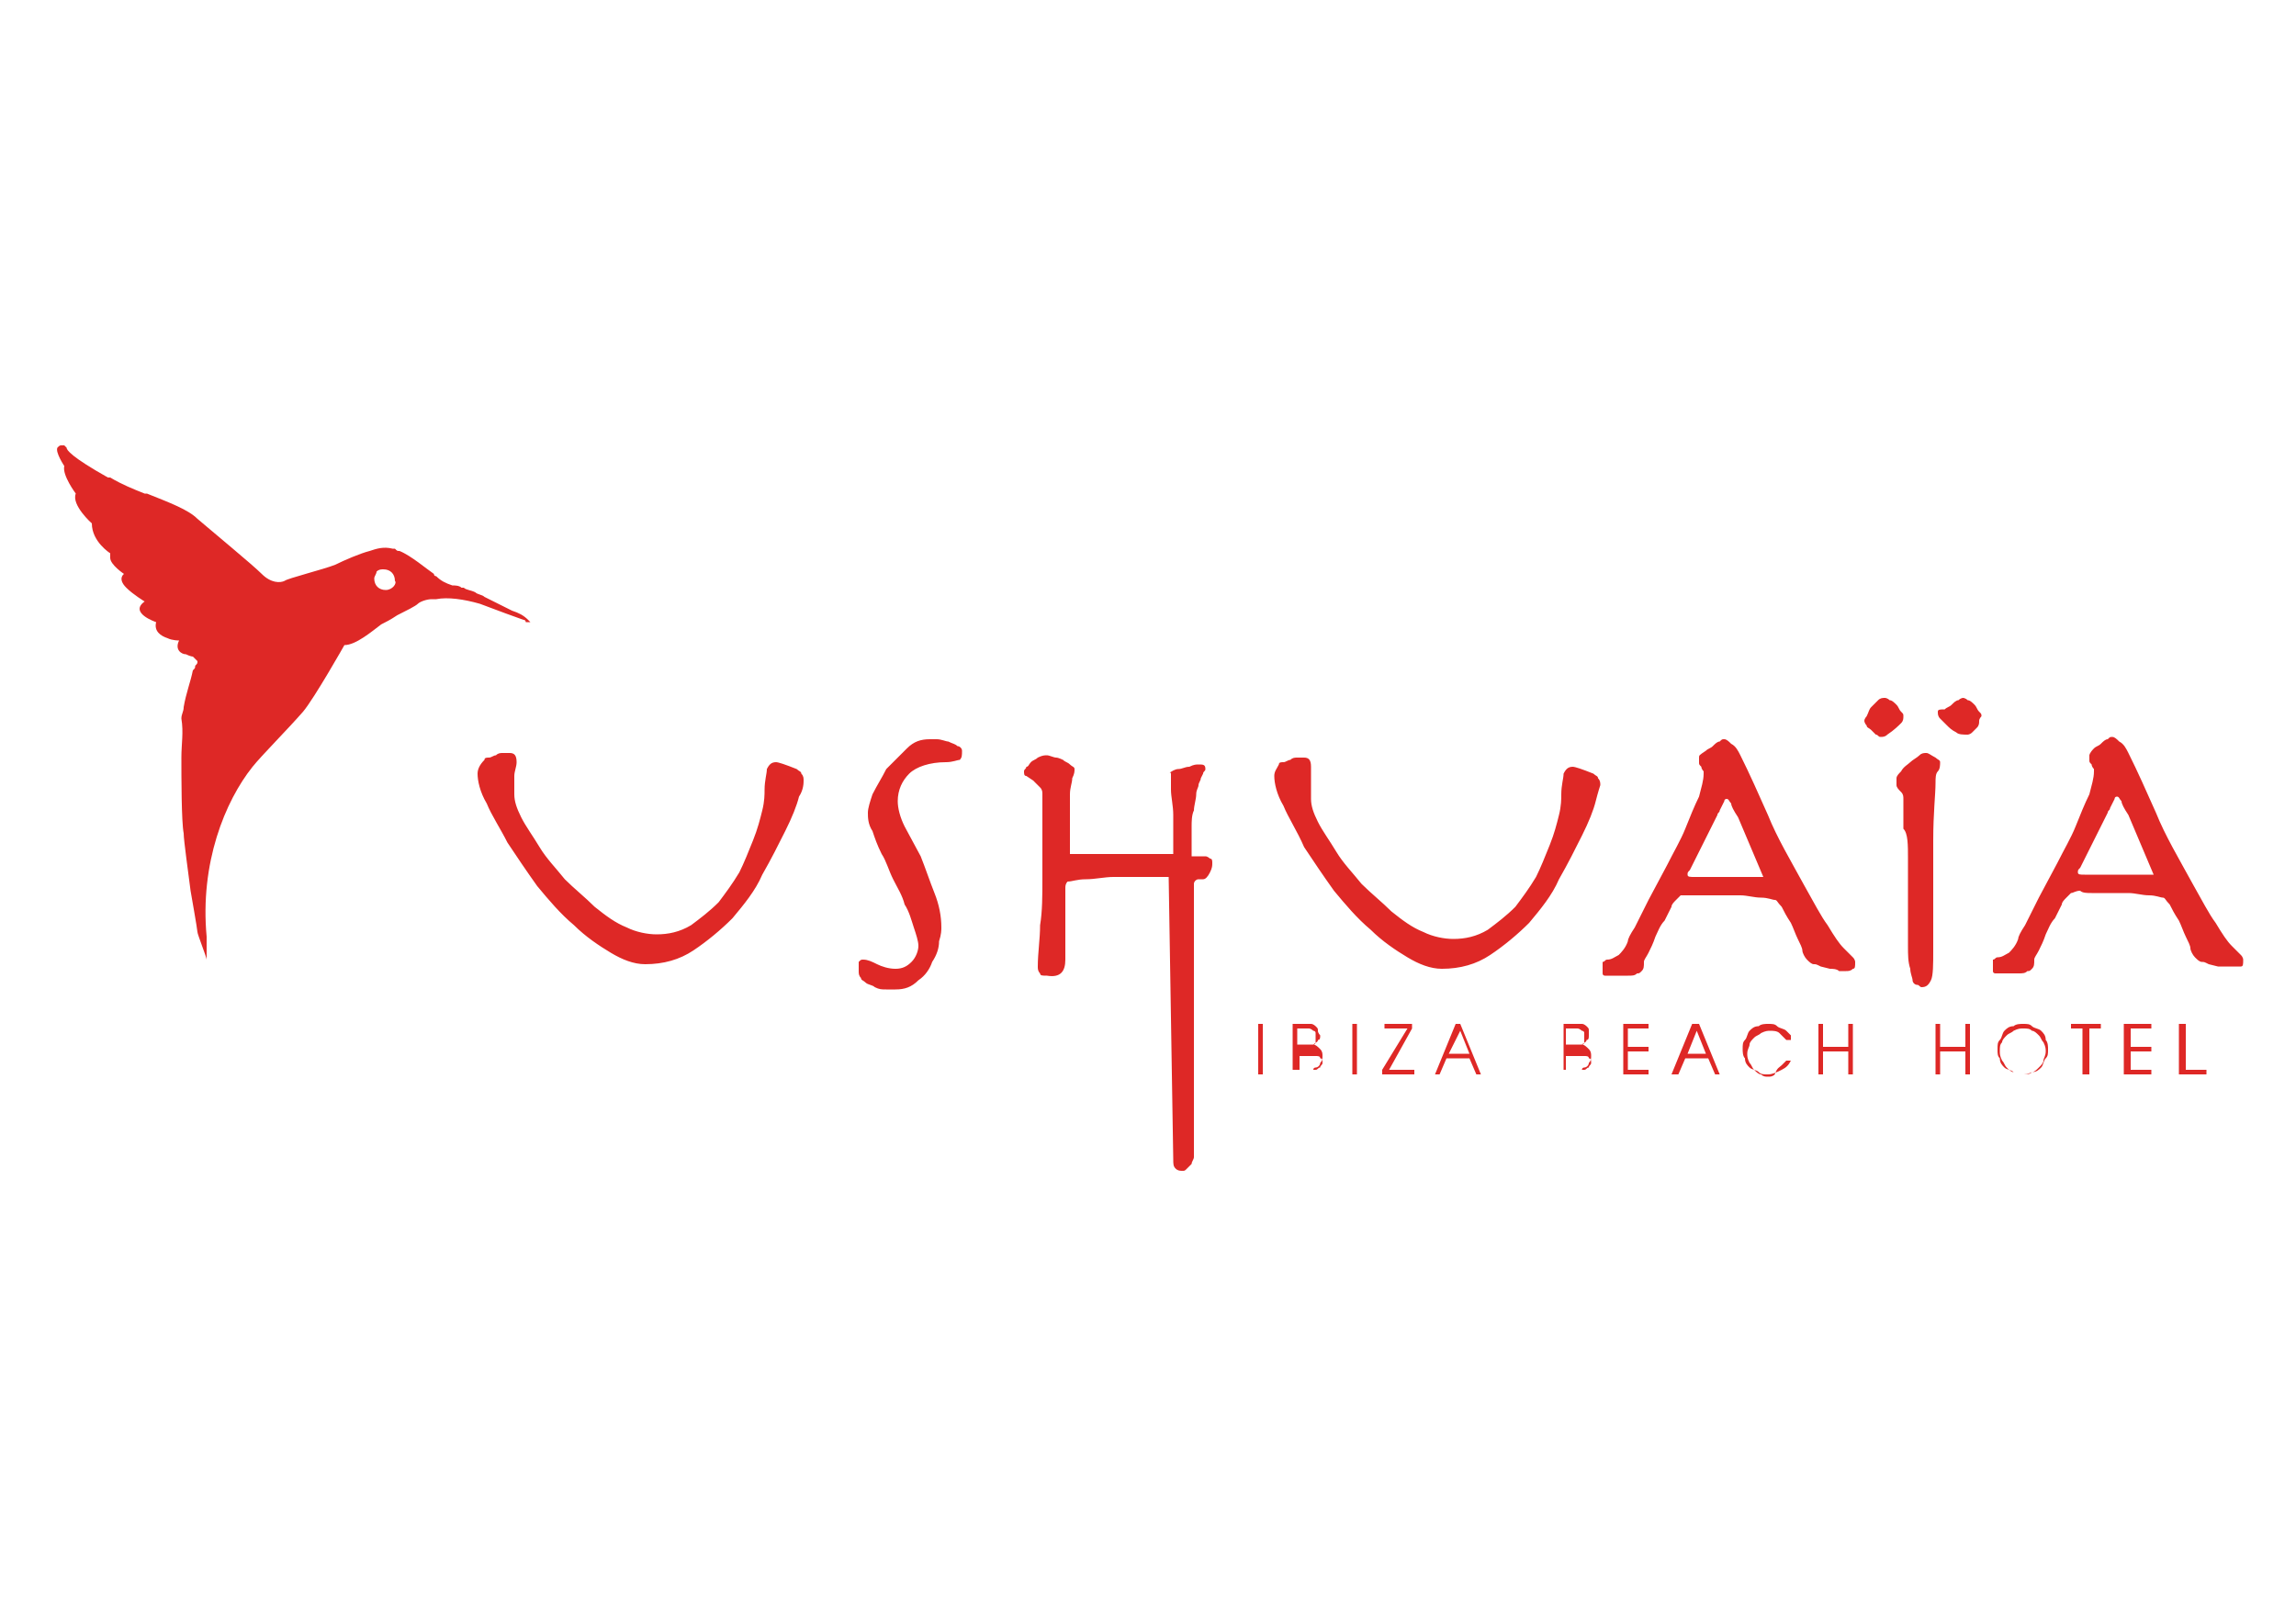 <?xml version="1.0" encoding="utf-8"?>
<!-- Generator: Adobe Illustrator 26.0.3, SVG Export Plug-In . SVG Version: 6.00 Build 0)  -->
<svg version="1.1" id="Capa_1" xmlns="http://www.w3.org/2000/svg" xmlns:xlink="http://www.w3.org/1999/xlink" x="0px" y="0px"
	 viewBox="0 0 100 70" style="enable-background:new 0 0 100 70;" xml:space="preserve">
<style type="text/css">
	.st0{fill:#DE2826;}
</style>
<g>
	<g>
		<rect x="54.8" y="44.6" class="st0" width="0.2" height="2.2"/>
		<g>
			<path class="st0" d="M56.3,46.8v-2.2h0.5c0.1,0,0.2,0,0.3,0c0.1,0,0.2,0.1,0.2,0.1c0.1,0.1,0.1,0.1,0.1,0.2
				c0,0.1,0.1,0.2,0.1,0.2c0,0.1,0,0.2-0.1,0.2c0,0.1-0.1,0.1-0.2,0.2c0.1,0,0.2,0.1,0.3,0.2c0.1,0.1,0.1,0.2,0.1,0.3
				c0,0.1,0,0.2-0.1,0.3c0,0.1-0.1,0.2-0.2,0.2c0,0-0.1,0-0.1,0.1c0,0-0.1,0-0.1,0c0,0-0.1,0-0.2,0c-0.1,0-0.1,0-0.2,0H56.3z
				 M56.6,45.5h0.3c0.1,0,0.2,0,0.2,0c0.1,0,0.1,0,0.1,0c0.1,0,0.1-0.1,0.1-0.1c0-0.1,0-0.1,0-0.2c0-0.1,0-0.1,0-0.2
				c0-0.1-0.1-0.1-0.1-0.1c0,0-0.1-0.1-0.2-0.1c-0.1,0-0.1,0-0.2,0h-0.3V45.5z M56.6,46.6h0.3c0.1,0,0.2,0,0.2,0c0.1,0,0.1,0,0.2,0
				c0.1,0,0.1-0.1,0.2-0.1c0-0.1,0.1-0.1,0.1-0.2c0-0.1,0-0.2-0.1-0.2c0-0.1-0.1-0.1-0.2-0.1c0,0-0.1,0-0.1,0c0,0-0.1,0-0.1,0
				c0,0-0.1,0-0.1,0c0,0-0.1,0-0.1,0h-0.3V46.6z"/>
		</g>
		<rect x="58.9" y="44.6" class="st0" width="0.2" height="2.2"/>
		<polygon class="st0" points="60.2,46.8 60.2,46.6 61.3,44.8 60.3,44.8 60.3,44.6 61.5,44.6 61.5,44.8 60.5,46.6 61.6,46.6 
			61.6,46.8 		"/>
		<path class="st0" d="M62.5,46.8l0.9-2.2h0.2l0.9,2.2h-0.2L64,46.1h-1l-0.3,0.7H62.5z M63.1,45.9H64l-0.4-1L63.1,45.9z"/>
		<g>
			<path class="st0" d="M68.1,46.8v-2.2h0.5c0.1,0,0.2,0,0.3,0c0.1,0,0.2,0.1,0.2,0.1c0.1,0.1,0.1,0.1,0.1,0.2c0,0.1,0,0.2,0,0.2
				c0,0.1,0,0.2-0.1,0.2c0,0.1-0.1,0.1-0.2,0.2c0.1,0,0.2,0.1,0.3,0.2c0.1,0.1,0.1,0.2,0.1,0.3c0,0.1,0,0.2-0.1,0.3
				c0,0.1-0.1,0.2-0.2,0.2c0,0-0.1,0-0.1,0.1c0,0-0.1,0-0.1,0c0,0-0.1,0-0.2,0c-0.1,0-0.1,0-0.2,0H68.1z M68.3,45.5h0.3
				c0.1,0,0.2,0,0.2,0c0.1,0,0.1,0,0.1,0c0.1,0,0.1-0.1,0.1-0.1c0-0.1,0-0.1,0-0.2c0-0.1,0-0.1,0-0.2c0-0.1-0.1-0.1-0.1-0.1
				c0,0-0.1-0.1-0.2-0.1c-0.1,0-0.1,0-0.2,0h-0.3V45.5z M68.3,46.6h0.3c0.1,0,0.2,0,0.2,0c0.1,0,0.1,0,0.2,0c0.1,0,0.1-0.1,0.2-0.1
				c0-0.1,0.1-0.1,0.1-0.2c0-0.1,0-0.2-0.1-0.2c0-0.1-0.1-0.1-0.2-0.1c0,0-0.1,0-0.1,0c0,0-0.1,0-0.1,0c0,0-0.1,0-0.1,0
				c0,0-0.1,0-0.2,0h-0.3V46.6z"/>
		</g>
		<polygon class="st0" points="70.7,46.8 70.7,44.6 71.8,44.6 71.8,44.8 70.9,44.8 70.9,45.6 71.8,45.6 71.8,45.8 70.9,45.8 
			70.9,46.6 71.8,46.6 71.8,46.8 		"/>
		<path class="st0" d="M72.8,46.8l0.9-2.2H74l0.9,2.2h-0.2l-0.3-0.7h-1l-0.3,0.7H72.8z M73.5,45.9h0.8l-0.4-1L73.5,45.9z"/>
		<g>
			<path class="st0" d="M77.6,46.4C77.6,46.4,77.7,46.3,77.6,46.4c0.1-0.1,0.1-0.1,0.2-0.2H78c-0.1,0.2-0.2,0.3-0.4,0.4
				c-0.2,0.1-0.4,0.2-0.6,0.2c-0.2,0-0.3,0-0.4-0.1c-0.1-0.1-0.3-0.1-0.4-0.2c-0.1-0.1-0.2-0.2-0.2-0.4c-0.1-0.1-0.1-0.3-0.1-0.4
				c0-0.2,0-0.3,0.1-0.4c0.1-0.1,0.1-0.3,0.2-0.4c0.1-0.1,0.2-0.2,0.4-0.2c0.1-0.1,0.3-0.1,0.4-0.1c0.2,0,0.3,0,0.4,0.1
				c0.1,0.1,0.3,0.1,0.4,0.2c0,0,0.1,0.1,0.1,0.1c0,0,0,0,0.1,0.1c0,0,0,0,0,0.1c0,0,0,0,0,0.1h-0.2c-0.1-0.1-0.2-0.2-0.3-0.3
				c-0.1-0.1-0.3-0.1-0.4-0.1c-0.1,0-0.2,0-0.4,0.1c-0.1,0.1-0.2,0.1-0.3,0.2c-0.1,0.1-0.2,0.2-0.2,0.3c0,0.1-0.1,0.2-0.1,0.4
				c0,0.1,0,0.2,0.1,0.4c0.1,0.1,0.1,0.2,0.2,0.3c0.1,0.1,0.2,0.2,0.3,0.2c0.1,0.1,0.2,0.1,0.3,0.1c0.1,0,0.2,0,0.3-0.1
				C77.4,46.5,77.5,46.5,77.6,46.4"/>
		</g>
		<polygon class="st0" points="79.2,46.8 79.2,44.6 79.4,44.6 79.4,45.6 80.5,45.6 80.5,44.6 80.7,44.6 80.7,46.8 80.5,46.8 
			80.5,45.8 79.4,45.8 79.4,46.8 		"/>
		<polygon class="st0" points="84.3,46.8 84.3,44.6 84.5,44.6 84.5,45.6 85.6,45.6 85.6,44.6 85.8,44.6 85.8,46.8 85.6,46.8 
			85.6,45.8 84.5,45.8 84.5,46.8 		"/>
		<g>
			<path class="st0" d="M88.1,46.8c-0.2,0-0.3,0-0.4-0.1c-0.1-0.1-0.3-0.1-0.4-0.2c-0.1-0.1-0.2-0.2-0.2-0.4C87,46,87,45.9,87,45.7
				c0-0.2,0-0.3,0.1-0.4c0.1-0.1,0.1-0.3,0.2-0.4c0.1-0.1,0.2-0.2,0.4-0.2c0.1-0.1,0.3-0.1,0.4-0.1c0.2,0,0.3,0,0.4,0.1
				c0.1,0.1,0.3,0.1,0.4,0.2c0.1,0.1,0.2,0.2,0.2,0.4c0.1,0.1,0.1,0.3,0.1,0.4c0,0.2,0,0.3-0.1,0.4c-0.1,0.1-0.1,0.3-0.2,0.4
				c-0.1,0.1-0.2,0.2-0.4,0.2C88.4,46.8,88.3,46.8,88.1,46.8 M88.1,44.8c-0.1,0-0.2,0-0.4,0.1c-0.1,0.1-0.2,0.1-0.3,0.2
				c-0.1,0.1-0.2,0.2-0.2,0.3c-0.1,0.1-0.1,0.2-0.1,0.4c0,0.1,0,0.2,0.1,0.4c0.1,0.1,0.1,0.2,0.2,0.3c0.1,0.1,0.2,0.2,0.3,0.2
				c0.1,0.1,0.2,0.1,0.4,0.1c0.1,0,0.2,0,0.4-0.1c0.1,0,0.2-0.1,0.3-0.2c0.1-0.1,0.2-0.2,0.2-0.3c0-0.1,0.1-0.2,0.1-0.4
				c0-0.1,0-0.2-0.1-0.4c-0.1-0.1-0.1-0.2-0.2-0.3c-0.1-0.1-0.2-0.2-0.3-0.2C88.4,44.8,88.3,44.8,88.1,44.8"/>
		</g>
		<polygon class="st0" points="90.7,46.8 90.7,44.8 90.2,44.8 90.2,44.6 91.5,44.6 91.5,44.8 91,44.8 91,46.8 		"/>
		<polygon class="st0" points="92.5,46.8 92.5,44.6 93.7,44.6 93.7,44.8 92.8,44.8 92.8,45.6 93.7,45.6 93.7,45.8 92.8,45.8 
			92.8,46.6 93.7,46.6 93.7,46.8 		"/>
		<polygon class="st0" points="94.9,46.8 94.9,44.6 95.2,44.6 95.2,46.6 96.1,46.6 96.1,46.8 		"/>
		<g>
			<path class="st0" d="M91.1,38.9c0.2,0,0.4,0,0.7,0c0.3,0,0.6,0,0.9,0c0.3,0,0.6,0.1,0.9,0.1c0.3,0,0.5,0.1,0.6,0.1
				c0.1,0,0.1,0.1,0.3,0.3c0.1,0.2,0.2,0.4,0.4,0.7c0.1,0.2,0.2,0.5,0.3,0.7c0.1,0.2,0.2,0.4,0.2,0.5c0,0.1,0.1,0.3,0.2,0.4
				c0.1,0.1,0.2,0.2,0.3,0.2c0.1,0,0.1,0,0.3,0.1l0.4,0.1c0.1,0,0.3,0,0.4,0c0.1,0,0.2,0,0.3,0c0.1,0,0.2,0,0.3,0
				c0.1,0,0.1-0.1,0.1-0.3c0,0,0-0.1-0.1-0.2c-0.1-0.1-0.2-0.2-0.4-0.4c-0.2-0.2-0.4-0.5-0.7-1c-0.3-0.4-0.6-1-1-1.7
				c-0.6-1.1-1.2-2.1-1.6-3.1c-0.4-0.9-0.8-1.8-1.2-2.6c-0.1-0.2-0.2-0.4-0.4-0.5c-0.1-0.1-0.2-0.2-0.3-0.2c-0.1,0-0.1,0-0.2,0.1
				c-0.1,0-0.2,0.1-0.3,0.2c-0.1,0.1-0.2,0.1-0.3,0.2C91,32.8,91,32.9,91,32.9c0,0,0,0.1,0,0.2c0,0.1,0,0.1,0.1,0.2
				c0,0.1,0.1,0.2,0.1,0.2c0,0.1,0,0.1,0,0.1c0,0.3-0.1,0.6-0.2,1c-0.2,0.4-0.4,0.9-0.6,1.4c-0.2,0.5-0.5,1-0.8,1.6l-0.8,1.5
				l-0.6,1.2c-0.2,0.3-0.3,0.5-0.3,0.6c-0.1,0.3-0.3,0.5-0.4,0.6c-0.2,0.1-0.3,0.2-0.5,0.2c-0.1,0-0.1,0.1-0.2,0.1c0,0,0,0.1,0,0.3
				c0,0.1,0,0.1,0,0.2c0,0.1,0.1,0.1,0.1,0.1h0.2l0.4,0l0.4,0c0.2,0,0.3,0,0.4-0.1c0.1,0,0.1,0,0.2-0.1c0.1-0.1,0.1-0.2,0.1-0.4
				c0-0.1,0.1-0.2,0.2-0.4c0.1-0.2,0.2-0.4,0.3-0.7c0.1-0.2,0.2-0.5,0.4-0.7c0.1-0.2,0.2-0.4,0.3-0.6c0-0.1,0.1-0.2,0.2-0.3
				c0.1-0.1,0.1-0.1,0.2-0.2c0.1,0,0.2-0.1,0.4-0.1C90.7,38.9,90.9,38.9,91.1,38.9 M93.8,38.1h-3c-0.2,0-0.3,0-0.3-0.1
				c0-0.1,0-0.1,0.1-0.2l0.3-0.6l0.9-1.8c0-0.1,0.1-0.1,0.1-0.2l0.1-0.2l0.1-0.2c0-0.1,0.1-0.1,0.1-0.1c0.1,0,0.1,0.1,0.2,0.2
				c0,0.1,0.1,0.3,0.3,0.6L93.8,38.1z M83.1,37.4v2.3l0,1.5c0,0.4,0,0.7,0.1,1c0,0.2,0.1,0.4,0.1,0.5c0,0.1,0.1,0.2,0.2,0.2
				c0.1,0,0.1,0.1,0.2,0.1c0.2,0,0.3-0.1,0.4-0.3c0.1-0.2,0.1-0.7,0.1-1.3c0-2,0-3.6,0-4.8c0-1.2,0.1-2,0.1-2.5c0-0.2,0-0.4,0.1-0.5
				c0.1-0.1,0.1-0.3,0.1-0.4c0-0.1-0.1-0.1-0.2-0.2c-0.2-0.1-0.3-0.2-0.4-0.2c-0.1,0-0.2,0-0.3,0.1c-0.1,0.1-0.3,0.2-0.4,0.3
				c-0.1,0.1-0.3,0.2-0.4,0.4c-0.1,0.1-0.2,0.2-0.2,0.3c0,0.1,0,0.2,0,0.3c0,0.1,0.1,0.2,0.2,0.3c0.1,0.1,0.1,0.2,0.1,0.3
				c0,0.1,0,0.2,0,0.4c0,0.3,0,0.6,0,0.9C83.1,36.3,83.1,36.8,83.1,37.4 M81.2,31.4c0,0,0,0.1,0.1,0.2c0,0.1,0.1,0.1,0.2,0.2
				c0.1,0.1,0.1,0.1,0.2,0.2c0.1,0,0.1,0.1,0.2,0.1c0.1,0,0.2,0,0.3-0.1c0.3-0.2,0.5-0.4,0.6-0.5c0.1-0.1,0.1-0.2,0.1-0.3
				c0-0.1,0-0.1-0.1-0.2c-0.1-0.1-0.1-0.2-0.2-0.3c-0.1-0.1-0.2-0.2-0.3-0.2c-0.1-0.1-0.2-0.1-0.2-0.1c-0.1,0-0.2,0-0.3,0.1
				c-0.1,0.1-0.2,0.2-0.3,0.3c-0.1,0.1-0.1,0.2-0.2,0.4C81.3,31.2,81.2,31.3,81.2,31.4 M84.4,31c0,0.1,0,0.2,0.1,0.3
				c0.1,0.1,0.2,0.2,0.3,0.3c0.1,0.1,0.2,0.2,0.4,0.3c0.1,0.1,0.3,0.1,0.5,0.1c0,0,0.1,0,0.2-0.1c0.1-0.1,0.1-0.1,0.2-0.2
				c0.1-0.1,0.1-0.2,0.1-0.3c0-0.1,0.1-0.2,0.1-0.2c0-0.1,0-0.1-0.1-0.2c-0.1-0.1-0.1-0.2-0.2-0.3c-0.1-0.1-0.2-0.2-0.3-0.2
				c-0.1-0.1-0.2-0.1-0.2-0.1c0,0-0.1,0-0.2,0.1c-0.1,0-0.2,0.1-0.3,0.2c-0.1,0.1-0.2,0.1-0.3,0.2C84.5,30.9,84.4,30.9,84.4,31
				 M74.2,39c0.2,0,0.4,0,0.7,0c0.3,0,0.6,0,0.9,0c0.3,0,0.6,0.1,0.9,0.1c0.3,0,0.5,0.1,0.6,0.1c0.1,0,0.1,0.1,0.3,0.3
				c0.1,0.2,0.2,0.4,0.4,0.7c0.1,0.2,0.2,0.5,0.3,0.7c0.1,0.2,0.2,0.4,0.2,0.5c0,0.1,0.1,0.3,0.2,0.4c0.1,0.1,0.2,0.2,0.3,0.2
				c0.1,0,0.1,0,0.3,0.1l0.4,0.1c0.1,0,0.3,0,0.4,0.1c0.1,0,0.2,0,0.3,0c0.1,0,0.2,0,0.3-0.1c0.1,0,0.1-0.1,0.1-0.3
				c0,0,0-0.1-0.1-0.2c-0.1-0.1-0.2-0.2-0.4-0.4c-0.2-0.2-0.4-0.5-0.7-1c-0.3-0.4-0.6-1-1-1.7c-0.6-1.1-1.2-2.1-1.6-3.1
				c-0.4-0.9-0.8-1.8-1.2-2.6c-0.1-0.2-0.2-0.4-0.4-0.5c-0.1-0.1-0.2-0.2-0.3-0.2c-0.1,0-0.1,0-0.2,0.1c-0.1,0-0.2,0.1-0.3,0.2
				c-0.1,0.1-0.2,0.1-0.3,0.2C74,32.9,74,32.9,74,33c0,0,0,0.1,0,0.2c0,0.1,0,0.1,0.1,0.2c0,0.1,0.1,0.2,0.1,0.2c0,0.1,0,0.1,0,0.1
				c0,0.3-0.1,0.6-0.2,1c-0.2,0.4-0.4,0.9-0.6,1.4c-0.2,0.5-0.5,1-0.8,1.6l-0.8,1.5l-0.6,1.2c-0.2,0.3-0.3,0.5-0.3,0.6
				c-0.1,0.3-0.3,0.5-0.4,0.6c-0.2,0.1-0.3,0.2-0.5,0.2c-0.1,0-0.1,0.1-0.2,0.1c0,0,0,0.1,0,0.3c0,0.1,0,0.1,0,0.2
				c0,0.1,0.1,0.1,0.1,0.1h0.2l0.4,0l0.4,0c0.2,0,0.3,0,0.4-0.1c0.1,0,0.1,0,0.2-0.1c0.1-0.1,0.1-0.2,0.1-0.4c0-0.1,0.1-0.2,0.2-0.4
				c0.1-0.2,0.2-0.4,0.3-0.7c0.1-0.2,0.2-0.5,0.4-0.7c0.1-0.2,0.2-0.4,0.3-0.6c0-0.1,0.1-0.2,0.2-0.3c0.1-0.1,0.1-0.1,0.2-0.2
				c0.1,0,0.2,0,0.4,0C73.7,39,73.9,39,74.2,39 M76.8,38.2h-3c-0.2,0-0.3,0-0.3-0.1c0-0.1,0-0.1,0.1-0.2l0.3-0.6l0.9-1.8
				c0-0.1,0.1-0.1,0.1-0.2l0.1-0.2l0.1-0.2c0-0.1,0.1-0.1,0.1-0.1c0.1,0,0.1,0.1,0.2,0.2c0,0.1,0.1,0.3,0.3,0.6L76.8,38.2z
				 M55.5,33.8c0,0.3,0.1,0.8,0.4,1.3c0.2,0.5,0.6,1.1,0.9,1.8c0.4,0.6,0.8,1.2,1.3,1.9c0.5,0.6,1,1.2,1.6,1.7
				c0.5,0.5,1.1,0.9,1.6,1.2c0.5,0.3,1,0.5,1.5,0.5c0.8,0,1.5-0.2,2.1-0.6c0.6-0.4,1.2-0.9,1.7-1.4c0.5-0.6,1-1.2,1.3-1.9
				c0.4-0.7,0.7-1.3,1-1.9c0.3-0.6,0.5-1.1,0.6-1.5c0.1-0.4,0.2-0.7,0.2-0.7c0-0.1,0-0.2-0.1-0.3c0-0.1-0.1-0.1-0.2-0.2
				c-0.5-0.2-0.8-0.3-0.9-0.3c-0.2,0-0.3,0.1-0.4,0.3c0,0.2-0.1,0.5-0.1,0.9c0,0.2,0,0.5-0.1,0.9c-0.1,0.4-0.2,0.8-0.4,1.3
				c-0.2,0.5-0.4,1-0.6,1.4c-0.3,0.5-0.6,0.9-0.9,1.3c-0.4,0.4-0.8,0.7-1.2,1c-0.5,0.3-1,0.4-1.5,0.4c-0.4,0-0.9-0.1-1.3-0.3
				c-0.5-0.2-0.9-0.5-1.4-0.9c-0.4-0.4-0.9-0.8-1.3-1.2c-0.4-0.5-0.8-0.9-1.1-1.4c-0.3-0.5-0.6-0.9-0.8-1.3c-0.2-0.4-0.3-0.7-0.3-1
				c0-0.3,0-0.5,0-0.8c0-0.2,0-0.4,0-0.6c0-0.3-0.1-0.4-0.3-0.4c-0.1,0-0.1,0-0.3,0c-0.1,0-0.2,0-0.3,0.1c-0.1,0-0.2,0.1-0.3,0.1
				c-0.1,0-0.2,0-0.2,0.1C55.6,33.5,55.5,33.6,55.5,33.8 M46.4,41.8V39c0-0.1,0-0.2,0-0.3c0-0.1,0-0.2,0.1-0.3
				c0.2,0,0.4-0.1,0.8-0.1c0.4,0,0.8-0.1,1.2-0.1c0.4,0,0.9,0,1.3,0c0.4,0,0.8,0,1.1,0l0.2,12.3c0,0.2,0,0.3,0.1,0.4
				c0.1,0.1,0.2,0.1,0.3,0.1c0.1,0,0.1,0,0.2-0.1c0.1-0.1,0.1-0.1,0.2-0.2c0-0.1,0.1-0.2,0.1-0.3c0-0.1,0-8.6,0-8.6l0-3.3
				c0-0.1,0.1-0.2,0.2-0.2c0.1,0,0.1,0,0.1,0c0,0,0.1,0,0.1,0c0.1,0,0.2-0.1,0.3-0.3c0.1-0.2,0.1-0.3,0.1-0.4c0-0.1,0-0.2-0.1-0.2
				c0,0-0.1-0.1-0.2-0.1c-0.1,0-0.2,0-0.3,0c-0.1,0-0.2,0-0.3,0v-0.6l0-0.7c0-0.2,0-0.5,0.1-0.7c0-0.2,0.1-0.5,0.1-0.7
				c0-0.2,0.1-0.3,0.1-0.4c0-0.1,0.1-0.2,0.1-0.3l0.1-0.2c0-0.1,0.1-0.1,0.1-0.2c0-0.2-0.1-0.2-0.3-0.2c-0.1,0-0.2,0-0.4,0.1
				c-0.2,0-0.3,0.1-0.5,0.1c-0.1,0-0.3,0.1-0.4,0.2C51,33.6,51,33.7,51,33.7c0,0.2,0,0.4,0,0.7c0,0.3,0.1,0.7,0.1,1.1
				c0,0.3,0,0.6,0,0.9c0,0.3,0,0.5,0,0.8h-4.5c0-0.4,0-0.8,0-1.3c0-0.4,0-0.9,0-1.3c0-0.3,0.1-0.5,0.1-0.7c0.1-0.2,0.1-0.3,0.1-0.4
				c0-0.1-0.1-0.1-0.2-0.2c-0.1-0.1-0.2-0.1-0.3-0.2C46.3,33.1,46.1,33,46,33c-0.1,0-0.3-0.1-0.4-0.1c-0.1,0-0.2,0-0.4,0.1
				c-0.1,0.1-0.2,0.1-0.3,0.2c-0.1,0.1-0.1,0.2-0.2,0.2c0,0.1-0.1,0.1-0.1,0.2c0,0.1,0,0.2,0.1,0.2l0.3,0.2c0.1,0.1,0.2,0.2,0.3,0.3
				c0.1,0.1,0.1,0.2,0.1,0.3l0,0.8c0,0.3,0,0.6,0,0.9c0,0.3,0,0.7,0,1v1c0,0.7,0,1.4-0.1,2c0,0.6-0.1,1.2-0.1,1.8
				c0,0.1,0,0.2,0.1,0.3c0,0.1,0.1,0.1,0.3,0.1C46.2,42.6,46.4,42.3,46.4,41.8 M37.4,42c0,0.1,0,0.2,0,0.3c0,0.1,0,0.2,0.1,0.3
				c0,0.1,0.1,0.1,0.2,0.2c0.1,0.1,0.3,0.1,0.4,0.2c0.2,0.1,0.3,0.1,0.5,0.1c0.2,0,0.3,0,0.4,0c0.4,0,0.7-0.1,1-0.4
				c0.3-0.2,0.5-0.5,0.6-0.8c0.2-0.3,0.3-0.6,0.3-0.9c0.1-0.3,0.1-0.5,0.1-0.6c0-0.5-0.1-1-0.3-1.5c-0.2-0.5-0.4-1.1-0.6-1.6
				L39.4,36c-0.2-0.4-0.3-0.8-0.3-1.1c0-0.5,0.2-0.9,0.5-1.2c0.3-0.3,0.9-0.5,1.6-0.5c0.3,0,0.5-0.1,0.6-0.1
				c0.1-0.1,0.1-0.2,0.1-0.4c0-0.1-0.1-0.2-0.2-0.2c-0.1-0.1-0.2-0.1-0.4-0.2c-0.1,0-0.3-0.1-0.5-0.1c-0.1,0-0.3,0-0.3,0
				c-0.4,0-0.7,0.1-1,0.4c-0.3,0.3-0.6,0.6-0.9,0.9c-0.2,0.4-0.4,0.7-0.6,1.1c-0.1,0.3-0.2,0.6-0.2,0.8c0,0.2,0,0.5,0.2,0.8
				c0.1,0.3,0.2,0.6,0.4,1c0.2,0.3,0.3,0.7,0.5,1.1c0.2,0.4,0.4,0.7,0.5,1.1c0.2,0.3,0.3,0.7,0.4,1c0.1,0.3,0.2,0.6,0.2,0.8
				c0,0.2-0.1,0.5-0.3,0.7c-0.2,0.2-0.4,0.3-0.7,0.3c-0.3,0-0.6-0.1-0.8-0.2c-0.2-0.1-0.4-0.2-0.6-0.2c-0.1,0-0.1,0-0.2,0.1
				C37.4,41.8,37.4,41.9,37.4,42 M20.8,33.7c0,0.3,0.1,0.8,0.4,1.3c0.2,0.5,0.6,1.1,0.9,1.7c0.4,0.6,0.8,1.2,1.3,1.9
				c0.5,0.6,1,1.2,1.6,1.7c0.5,0.5,1.1,0.9,1.6,1.2c0.5,0.3,1,0.5,1.5,0.5c0.8,0,1.5-0.2,2.1-0.6c0.6-0.4,1.2-0.9,1.7-1.4
				c0.5-0.6,1-1.2,1.3-1.9c0.4-0.7,0.7-1.3,1-1.9c0.3-0.6,0.5-1.1,0.6-1.5C35,34.4,35,34.1,35,34c0-0.1,0-0.2-0.1-0.3
				c0-0.1-0.1-0.1-0.2-0.2c-0.5-0.2-0.8-0.3-0.9-0.3c-0.2,0-0.3,0.1-0.4,0.3c0,0.2-0.1,0.5-0.1,0.9c0,0.2,0,0.5-0.1,0.9
				c-0.1,0.4-0.2,0.8-0.4,1.3c-0.2,0.5-0.4,1-0.6,1.4c-0.3,0.5-0.6,0.9-0.9,1.3c-0.4,0.4-0.8,0.7-1.2,1c-0.5,0.3-1,0.4-1.5,0.4
				c-0.4,0-0.9-0.1-1.3-0.3c-0.5-0.2-0.9-0.5-1.4-0.9c-0.4-0.4-0.9-0.8-1.3-1.2c-0.4-0.5-0.8-0.9-1.1-1.4c-0.3-0.5-0.6-0.9-0.8-1.3
				c-0.2-0.4-0.3-0.7-0.3-1c0-0.3,0-0.5,0-0.8c0-0.2,0.1-0.4,0.1-0.6c0-0.3-0.1-0.4-0.3-0.4c-0.1,0-0.1,0-0.3,0
				c-0.1,0-0.2,0-0.3,0.1c-0.1,0-0.2,0.1-0.3,0.1c-0.1,0-0.2,0-0.2,0.1C20.9,33.3,20.8,33.5,20.8,33.7"/>
		</g>
	</g>
	<g>
		<path class="st0" d="M23.1,27.1L23.1,27.1C23.1,27.1,23.1,27.1,23.1,27.1C23,27,23,27,23.1,27.1C23,27,23,27,23,27
			c-0.2-0.2-0.4-0.3-0.7-0.4c0,0,0,0,0,0c-0.4-0.2-0.8-0.4-1.2-0.6c-0.1-0.1-0.3-0.1-0.4-0.2l0,0c-0.2-0.1-0.4-0.1-0.5-0.2
			c-0.1,0-0.1,0-0.1,0c-0.1-0.1-0.3-0.1-0.4-0.1l0,0l0,0l0,0l0,0l0,0l0,0c-0.3-0.1-0.5-0.2-0.7-0.4c0,0-0.1,0-0.1-0.1
			c-0.3-0.2-1-0.8-1.5-1c-0.1,0-0.1,0-0.2-0.1c0,0-0.1,0-0.1,0c-0.4-0.1-0.7,0-1,0.1c-0.4,0.1-1.1,0.4-1.5,0.6
			c-0.5,0.2-2.1,0.6-2.2,0.7h0c-0.2,0.1-0.6,0.1-1-0.3c-0.4-0.4-2.1-1.8-2.8-2.4c-0.4-0.4-1.2-0.7-2.2-1.1c0,0-0.1,0-0.1,0
			c-0.5-0.2-1-0.4-1.5-0.7c0,0,0,0-0.1,0c-1.6-0.9-1.8-1.2-1.8-1.3c0,0-0.1-0.1-0.1-0.1c0,0,0,0-0.1,0c0,0,0,0,0,0
			c-0.1,0-0.1,0-0.2,0.1l0,0c-0.1,0.2,0.3,0.8,0.3,0.8l0,0c-0.1,0.4,0.5,1.2,0.5,1.2l0,0c-0.2,0.5,0.7,1.3,0.7,1.3
			c0,0.8,0.8,1.3,0.8,1.3c0,0,0,0.1,0,0.1c0,0,0,0,0,0.1l0,0v0C4.8,24.6,5.4,25,5.4,25s-0.3,0.2,0.1,0.6c0.3,0.3,0.8,0.6,0.8,0.6
			c-0.7,0.5,0.5,0.9,0.5,0.9c-0.1,0.4,0.2,0.6,0.5,0.7c0.2,0.1,0.5,0.1,0.5,0.1c-0.2,0.4,0.1,0.6,0.3,0.6c0.2,0.1,0.3,0.1,0.3,0.1
			l0.2,0.2c0,0.1,0,0.1-0.1,0.2l0,0c0,0.1,0,0.1-0.1,0.2c-0.1,0.5-0.3,1-0.4,1.6c0,0.2-0.1,0.3-0.1,0.5C8,31.9,7.9,32.4,7.9,33
			c0,0.8,0,2.8,0.1,3.3c0,0.3,0.2,1.7,0.3,2.5c0,0,0.3,1.7,0.3,1.8c0,0.1,0.4,1.1,0.4,1.2c0,0,0-0.1,0-0.2C9,41.3,9,41.1,9,40.8
			c-0.3-3.2,0.8-5.9,2-7.4c0.4-0.5,1.5-1.6,2.2-2.4c0.5-0.6,1.8-2.9,1.8-2.9c0.5,0,1.2-0.6,1.6-0.9c0.2-0.1,0.4-0.2,0.7-0.4
			c0.4-0.2,0.8-0.4,0.9-0.5c0.1-0.1,0.4-0.2,0.6-0.2h0c0.1,0,0.2,0,0.2,0c0.5-0.1,1.2,0,1.9,0.2c0,0,0,0,0,0c0,0,0,0,0,0
			c0.8,0.3,1.6,0.6,1.9,0.7c0.1,0,0.1,0.1,0.1,0.1l0,0C23,27.1,23,27.1,23.1,27.1C23,27.1,23.1,27.1,23.1,27.1
			C23.2,27.2,23.1,27.1,23.1,27.1 M16.8,25.7c-0.3,0-0.5-0.2-0.5-0.5c0-0.1,0.1-0.2,0.1-0.3c0,0,0,0,0,0c0.1-0.1,0.2-0.1,0.3-0.1
			c0.3,0,0.5,0.2,0.5,0.5C17.3,25.4,17.1,25.7,16.8,25.7"/>
	</g>
</g>
</svg>
